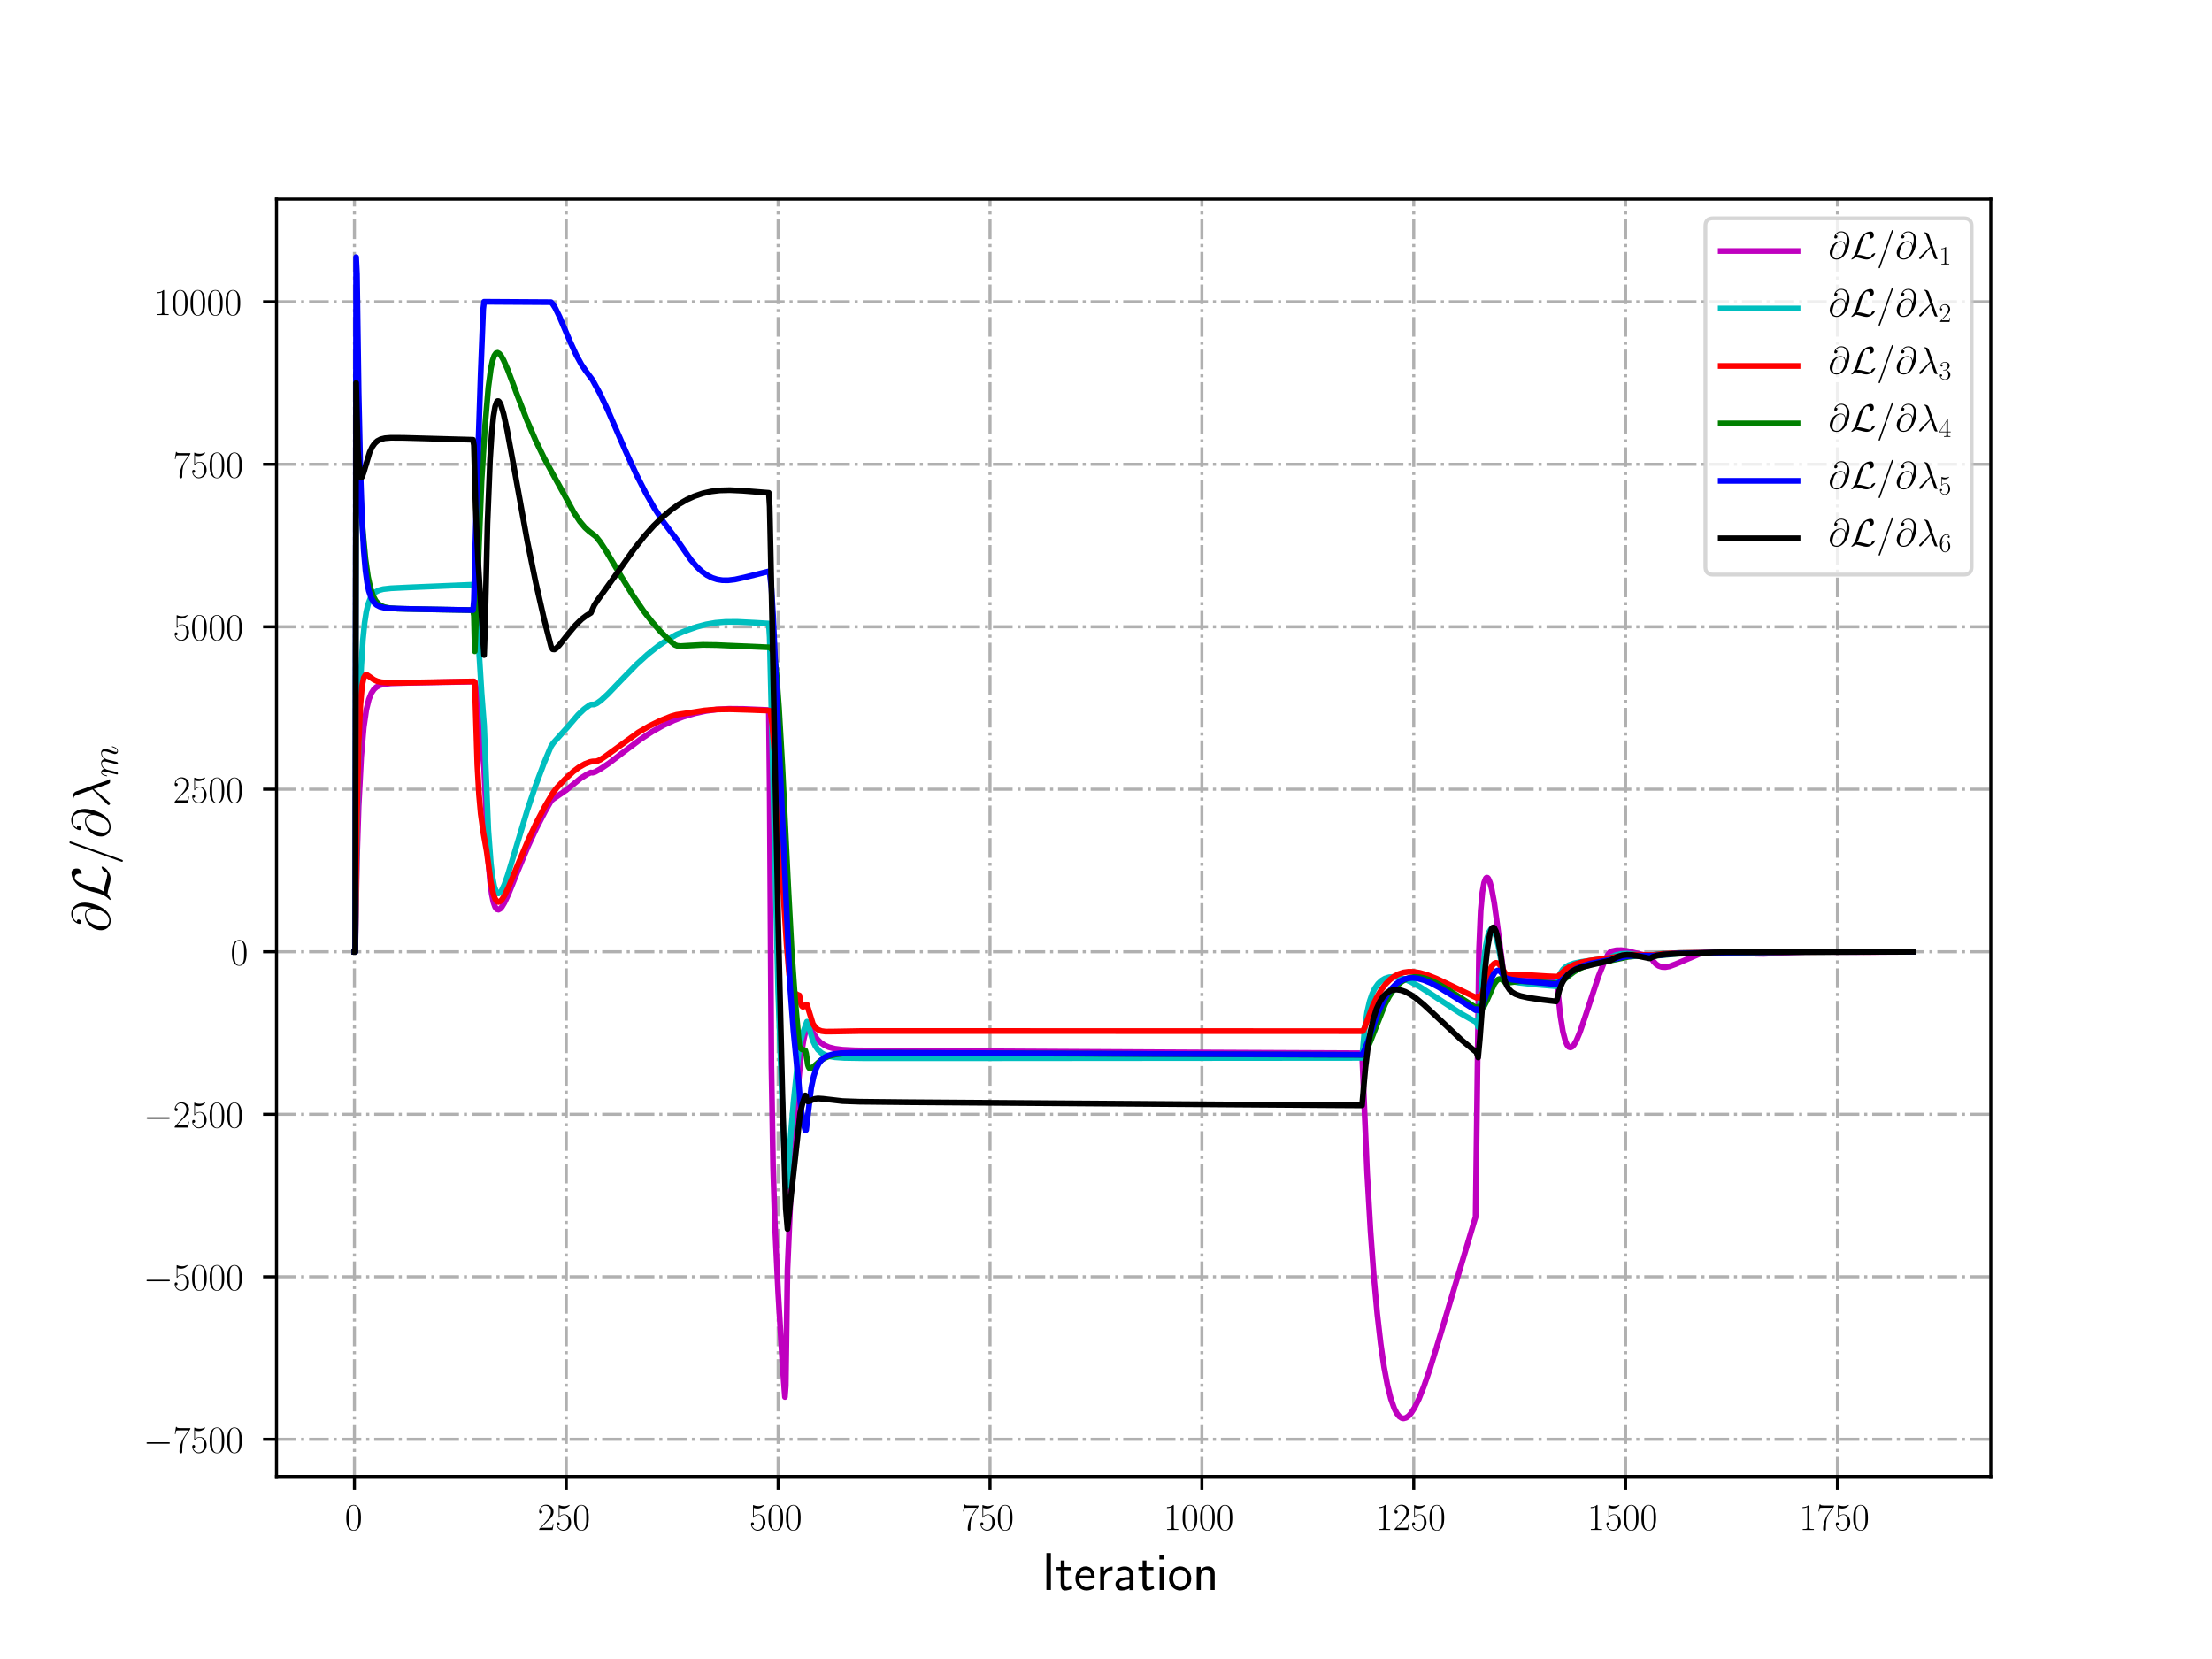 <?xml version="1.0" encoding="utf-8" standalone="no"?>
<!DOCTYPE svg PUBLIC "-//W3C//DTD SVG 1.1//EN"
  "http://www.w3.org/Graphics/SVG/1.1/DTD/svg11.dtd">
<!-- Created with matplotlib (http://matplotlib.org/) -->
<svg height="432pt" version="1.1" viewBox="0 0 576 432" width="576pt" xmlns="http://www.w3.org/2000/svg" xmlns:xlink="http://www.w3.org/1999/xlink">
 <defs>
  <style type="text/css">
*{stroke-linecap:butt;stroke-linejoin:round;}
  </style>
 </defs>
 <g id="figure_1">
  <g id="patch_1">
   <path d="M 0 432 
L 576 432 
L 576 0 
L 0 0 
z
" style="fill:#ffffff;"/>
  </g>
  <g id="axes_1">
   <g id="patch_2">
    <path d="M 72 384.48 
L 518.4 384.48 
L 518.4 51.84 
L 72 51.84 
z
" style="fill:#ffffff;"/>
   </g>
   <g id="matplotlib.axis_1">
    <g id="xtick_1">
     <g id="line2d_1">
      <path clip-path="url(#pd682268e7e)" d="M 92.291 384.48 
L 92.291 51.84 
" style="fill:none;stroke:#b0b0b0;stroke-dasharray:5.12,1.28,0.8,1.28;stroke-dashoffset:0;stroke-width:0.8;"/>
     </g>
     <g id="line2d_2">
      <defs>
       <path d="M 0 0 
L 0 3.5 
" id="md8ea7a2d0f" style="stroke:#000000;stroke-width:0.8;"/>
      </defs>
      <g>
       <use style="stroke:#000000;stroke-width:0.8;" x="92.291" xlink:href="#md8ea7a2d0f" y="384.48"/>
      </g>
     </g>
     <g id="text_1">
      <!-- $0$ -->
      <defs>
       <path d="M 42 31.641 
C 42 37.75 41.906 48.125 37.703 56.109 
C 34 63.109 28.094 65.594 22.906 65.594 
C 18.094 65.594 12 63.406 8.203 56.203 
C 4.203 48.719 3.797 39.438 3.797 31.641 
C 3.797 25.953 3.906 17.281 7 9.672 
C 11.297 -0.609 19 -2 22.906 -2 
C 27.5 -2 34.5 -0.109 38.594 9.375 
C 41.594 16.281 42 24.359 42 31.641 
z
M 22.906 -0.406 
C 16.5 -0.406 12.703 5.078 11.297 12.688 
C 10.203 18.562 10.203 27.156 10.203 32.75 
C 10.203 40.438 10.203 46.828 11.5 52.922 
C 13.406 61.391 19 64 22.906 64 
C 27 64 32.297 61.297 34.203 53.125 
C 35.5 47.438 35.594 40.734 35.594 32.75 
C 35.594 26.25 35.594 18.266 34.406 12.375 
C 32.297 1.484 26.406 -0.406 22.906 -0.406 
z
" id="CMR17-48"/>
      </defs>
      <g transform="translate(89.8 398.398)scale(0.1 -0.1)">
       <use transform="scale(0.996)" xlink:href="#CMR17-48"/>
      </g>
     </g>
    </g>
    <g id="xtick_2">
     <g id="line2d_3">
      <path clip-path="url(#pd682268e7e)" d="M 147.459 384.48 
L 147.459 51.84 
" style="fill:none;stroke:#b0b0b0;stroke-dasharray:5.12,1.28,0.8,1.28;stroke-dashoffset:0;stroke-width:0.8;"/>
     </g>
     <g id="line2d_4">
      <g>
       <use style="stroke:#000000;stroke-width:0.8;" x="147.459" xlink:href="#md8ea7a2d0f" y="384.48"/>
      </g>
     </g>
     <g id="text_2">
      <!-- $250$ -->
      <defs>
       <path d="M 41.703 15.453 
L 39.906 15.453 
C 38.906 8.375 38.094 7.172 37.703 6.562 
C 37.203 5.766 30 5.766 28.594 5.766 
L 9.406 5.766 
C 13 9.672 20 16.75 28.5 24.953 
C 34.594 30.734 41.703 37.531 41.703 47.422 
C 41.703 59.219 32.297 66 21.797 66 
C 10.797 66 4.094 56.312 4.094 47.344 
C 4.094 43.438 7 42.938 8.203 42.938 
C 9.203 42.938 12.203 43.547 12.203 47.031 
C 12.203 50.109 9.594 51 8.203 51 
C 7.594 51 7 50.906 6.594 50.703 
C 8.5 59.219 14.297 63.406 20.406 63.406 
C 29.094 63.406 34.797 56.516 34.797 47.422 
C 34.797 38.734 29.703 31.25 24 24.75 
L 4.094 2.281 
L 4.094 0 
L 39.297 0 
z
" id="CMR17-50"/>
       <path d="M 11.406 57.688 
C 12.406 57.281 16.5 56 20.703 56 
C 30 56 35.094 61.109 38 64.062 
C 38 64.953 38 65.5 37.406 65.5 
C 37.297 65.5 37.094 65.5 36.297 65.047 
C 32.797 63.406 28.703 62.078 23.703 62.078 
C 20.703 62.078 16.203 62.484 11.297 64.672 
C 10.203 65.172 10 65.172 9.906 65.172 
C 9.406 65.172 9.297 65.062 9.297 63.078 
L 9.297 34.422 
C 9.297 32.641 9.297 32.141 10.297 32.141 
C 10.797 32.141 11 32.344 11.5 33.031 
C 14.703 37.516 19.094 39.406 24.094 39.406 
C 27.594 39.406 35.094 37.219 35.094 20.141 
C 35.094 16.953 35.094 11.172 32.094 6.578 
C 29.594 2.484 25.703 0.391 21.406 0.391 
C 14.797 0.391 8.094 5 6.297 12.719 
C 6.703 12.609 7.5 12.422 7.906 12.422 
C 9.203 12.422 11.703 13.125 11.703 16.219 
C 11.703 18.906 9.797 20 7.906 20 
C 5.594 20 4.094 18.594 4.094 15.797 
C 4.094 7.094 11 -2 21.594 -2 
C 31.906 -2 41.703 6.875 41.703 19.75 
C 41.703 31.719 33.906 41 24.203 41 
C 19.094 41 14.797 39.109 11.406 35.531 
z
" id="CMR17-53"/>
      </defs>
      <g transform="translate(139.987 398.398)scale(0.1 -0.1)">
       <use transform="scale(0.996)" xlink:href="#CMR17-50"/>
       <use transform="translate(45.69 0)scale(0.996)" xlink:href="#CMR17-53"/>
       <use transform="translate(91.381 0)scale(0.996)" xlink:href="#CMR17-48"/>
      </g>
     </g>
    </g>
    <g id="xtick_3">
     <g id="line2d_5">
      <path clip-path="url(#pd682268e7e)" d="M 202.628 384.48 
L 202.628 51.84 
" style="fill:none;stroke:#b0b0b0;stroke-dasharray:5.12,1.28,0.8,1.28;stroke-dashoffset:0;stroke-width:0.8;"/>
     </g>
     <g id="line2d_6">
      <g>
       <use style="stroke:#000000;stroke-width:0.8;" x="202.628" xlink:href="#md8ea7a2d0f" y="384.48"/>
      </g>
     </g>
     <g id="text_3">
      <!-- $500$ -->
      <g transform="translate(195.156 398.398)scale(0.1 -0.1)">
       <use transform="scale(0.996)" xlink:href="#CMR17-53"/>
       <use transform="translate(45.69 0)scale(0.996)" xlink:href="#CMR17-48"/>
       <use transform="translate(91.381 0)scale(0.996)" xlink:href="#CMR17-48"/>
      </g>
     </g>
    </g>
    <g id="xtick_4">
     <g id="line2d_7">
      <path clip-path="url(#pd682268e7e)" d="M 257.796 384.48 
L 257.796 51.84 
" style="fill:none;stroke:#b0b0b0;stroke-dasharray:5.12,1.28,0.8,1.28;stroke-dashoffset:0;stroke-width:0.8;"/>
     </g>
     <g id="line2d_8">
      <g>
       <use style="stroke:#000000;stroke-width:0.8;" x="257.796" xlink:href="#md8ea7a2d0f" y="384.48"/>
      </g>
     </g>
     <g id="text_4">
      <!-- $750$ -->
      <defs>
       <path d="M 45.094 61.578 
L 45.094 63.766 
L 21.594 63.766 
C 9.906 63.766 9.703 65.078 9.297 67 
L 7.5 67 
L 4.594 48.344 
L 6.406 48.344 
C 6.703 50.234 7.406 55.312 8.594 57.203 
C 9.203 58 16.594 58 18.297 58 
L 40.297 58 
L 29.203 41.578 
C 21.797 30.531 16.703 15.609 16.703 2.578 
C 16.703 1.391 16.703 -2 20.297 -2 
C 23.906 -2 23.906 1.391 23.906 2.672 
L 23.906 7.266 
C 23.906 23.562 26.703 34.312 31.297 41.188 
z
" id="CMR17-55"/>
      </defs>
      <g transform="translate(250.324 398.398)scale(0.1 -0.1)">
       <use transform="scale(0.996)" xlink:href="#CMR17-55"/>
       <use transform="translate(45.69 0)scale(0.996)" xlink:href="#CMR17-53"/>
       <use transform="translate(91.381 0)scale(0.996)" xlink:href="#CMR17-48"/>
      </g>
     </g>
    </g>
    <g id="xtick_5">
     <g id="line2d_9">
      <path clip-path="url(#pd682268e7e)" d="M 312.964 384.48 
L 312.964 51.84 
" style="fill:none;stroke:#b0b0b0;stroke-dasharray:5.12,1.28,0.8,1.28;stroke-dashoffset:0;stroke-width:0.8;"/>
     </g>
     <g id="line2d_10">
      <g>
       <use style="stroke:#000000;stroke-width:0.8;" x="312.964" xlink:href="#md8ea7a2d0f" y="384.48"/>
      </g>
     </g>
     <g id="text_5">
      <!-- $1000$ -->
      <defs>
       <path d="M 26.594 63.406 
C 26.594 65.5 26.5 65.5 25.094 65.5 
C 21.203 61.188 15.297 59.797 9.703 59.797 
C 9.406 59.797 8.906 59.797 8.797 59.5 
C 8.703 59.297 8.703 59.094 8.703 57 
C 11.797 57 17 57.594 21 59.984 
L 21 7.203 
C 21 3.688 20.797 2.5 12.203 2.5 
L 9.203 2.5 
L 9.203 0 
C 14 0 19 0 23.797 0 
C 28.594 0 33.594 0 38.406 0 
L 38.406 2.5 
L 35.406 2.5 
C 26.797 2.5 26.594 3.594 26.594 7.156 
z
" id="CMR17-49"/>
      </defs>
      <g transform="translate(303.002 398.398)scale(0.1 -0.1)">
       <use transform="scale(0.996)" xlink:href="#CMR17-49"/>
       <use transform="translate(45.69 0)scale(0.996)" xlink:href="#CMR17-48"/>
       <use transform="translate(91.381 0)scale(0.996)" xlink:href="#CMR17-48"/>
       <use transform="translate(137.071 0)scale(0.996)" xlink:href="#CMR17-48"/>
      </g>
     </g>
    </g>
    <g id="xtick_6">
     <g id="line2d_11">
      <path clip-path="url(#pd682268e7e)" d="M 368.133 384.48 
L 368.133 51.84 
" style="fill:none;stroke:#b0b0b0;stroke-dasharray:5.12,1.28,0.8,1.28;stroke-dashoffset:0;stroke-width:0.8;"/>
     </g>
     <g id="line2d_12">
      <g>
       <use style="stroke:#000000;stroke-width:0.8;" x="368.133" xlink:href="#md8ea7a2d0f" y="384.48"/>
      </g>
     </g>
     <g id="text_6">
      <!-- $1250$ -->
      <g transform="translate(358.17 398.398)scale(0.1 -0.1)">
       <use transform="scale(0.996)" xlink:href="#CMR17-49"/>
       <use transform="translate(45.69 0)scale(0.996)" xlink:href="#CMR17-50"/>
       <use transform="translate(91.381 0)scale(0.996)" xlink:href="#CMR17-53"/>
       <use transform="translate(137.071 0)scale(0.996)" xlink:href="#CMR17-48"/>
      </g>
     </g>
    </g>
    <g id="xtick_7">
     <g id="line2d_13">
      <path clip-path="url(#pd682268e7e)" d="M 423.301 384.48 
L 423.301 51.84 
" style="fill:none;stroke:#b0b0b0;stroke-dasharray:5.12,1.28,0.8,1.28;stroke-dashoffset:0;stroke-width:0.8;"/>
     </g>
     <g id="line2d_14">
      <g>
       <use style="stroke:#000000;stroke-width:0.8;" x="423.301" xlink:href="#md8ea7a2d0f" y="384.48"/>
      </g>
     </g>
     <g id="text_7">
      <!-- $1500$ -->
      <g transform="translate(413.338 398.398)scale(0.1 -0.1)">
       <use transform="scale(0.996)" xlink:href="#CMR17-49"/>
       <use transform="translate(45.69 0)scale(0.996)" xlink:href="#CMR17-53"/>
       <use transform="translate(91.381 0)scale(0.996)" xlink:href="#CMR17-48"/>
       <use transform="translate(137.071 0)scale(0.996)" xlink:href="#CMR17-48"/>
      </g>
     </g>
    </g>
    <g id="xtick_8">
     <g id="line2d_15">
      <path clip-path="url(#pd682268e7e)" d="M 478.469 384.48 
L 478.469 51.84 
" style="fill:none;stroke:#b0b0b0;stroke-dasharray:5.12,1.28,0.8,1.28;stroke-dashoffset:0;stroke-width:0.8;"/>
     </g>
     <g id="line2d_16">
      <g>
       <use style="stroke:#000000;stroke-width:0.8;" x="478.469" xlink:href="#md8ea7a2d0f" y="384.48"/>
      </g>
     </g>
     <g id="text_8">
      <!-- $1750$ -->
      <g transform="translate(468.506 398.398)scale(0.1 -0.1)">
       <use transform="scale(0.996)" xlink:href="#CMR17-49"/>
       <use transform="translate(45.69 0)scale(0.996)" xlink:href="#CMR17-55"/>
       <use transform="translate(91.381 0)scale(0.996)" xlink:href="#CMR17-53"/>
       <use transform="translate(137.071 0)scale(0.996)" xlink:href="#CMR17-48"/>
      </g>
     </g>
    </g>
    <g id="text_9">
     <!-- Iteration -->
     <defs>
      <path d="M 17.094 69 
L 8.703 69 
L 8.703 0 
L 17.094 0 
z
" id="CMSS17-73"/>
      <path d="M 16.703 37 
L 29.703 37 
L 29.703 42.766 
L 16.703 42.766 
L 16.703 55 
L 9.594 55 
L 9.594 42.766 
L 1.703 42.766 
L 1.703 37 
L 9.406 37 
L 9.406 11.703 
C 9.406 6 10.703 -1 17.297 -1 
C 22.297 -1 26.906 0.391 31.297 2.688 
L 29.703 8.562 
C 27.297 6.469 24.406 5.266 21.297 5.266 
C 16.906 5.266 16.703 10.875 16.703 13.375 
z
" id="CMSS17-116"/>
      <path d="M 39.094 21.516 
C 39.094 24.844 38.906 31.297 35.703 36.641 
C 32.203 42.391 26.5 44 22.203 44 
C 11.797 44 3 34.188 3 21.484 
C 3 9.094 12.094 -1 23.594 -1 
C 28.094 -1 33.594 0.297 38.594 3.875 
C 38.594 4.281 38.406 6.469 38.297 6.562 
C 38.297 6.766 38 9.844 38 10.25 
C 33.203 6.359 27.703 5.078 23.703 5.078 
C 17.297 5.078 10.406 10.422 10.094 21.516 
z
M 10.906 27 
C 12.203 32.562 16.594 37.828 22.203 37.828 
C 23.703 37.828 30.703 37.828 32.5 27 
z
" id="CMSS17-101"/>
      <path d="M 14.906 21.297 
C 14.906 30.703 21.797 37 30.594 37 
L 30.594 43.578 
C 24.203 43.578 18.203 40.391 14.594 35.203 
L 14.594 43.094 
L 7.5 43.094 
L 7.5 0 
L 14.906 0 
z
" id="CMSS17-114"/>
      <path d="M 37.594 27.984 
C 37.594 37.375 30.906 43.875 21.906 43.875 
C 17.5 43.875 12.703 43.078 7.203 39.891 
L 7.797 33.359 
C 10.297 35.125 14.594 38 21.797 38 
C 26.906 38 30 34.062 30 27.844 
L 30 24 
C 14 24 4 19.344 4 11.344 
C 4 7.203 6.5 -1 14.797 -1 
C 16.297 -1 24.406 -1 30.203 3.391 
L 30.203 -0.297 
L 37.594 -0.297 
z
M 30 12.75 
C 30 10.953 30 8.562 27 6.781 
C 24.406 5.078 21.094 5.078 19.703 5.078 
C 14.703 5.078 11.297 7.984 11.297 11.625 
C 11.297 18.922 26.906 18.922 30 18.922 
z
" id="CMSS17-97"/>
      <path d="M 15.297 65.359 
L 6.906 65.359 
L 6.906 57 
L 15.297 57 
z
M 14.797 42.797 
L 7.406 42.797 
L 7.406 0 
L 14.797 0 
z
" id="CMSS17-105"/>
      <path d="M 44.203 21.188 
C 44.203 34 34.703 44 23.5 44 
C 12 44 2.703 33.703 2.703 21.188 
C 2.703 8.5 12.297 -1 23.406 -1 
C 34.797 -1 44.203 8.797 44.203 21.188 
z
M 23.5 5.266 
C 16.406 5.266 10.297 11.078 10.297 22 
C 10.297 33.609 17.406 37.922 23.406 37.922 
C 29.906 37.922 36.594 33.219 36.594 22 
C 36.594 10.672 30.094 5.266 23.5 5.266 
z
" id="CMSS17-111"/>
      <path d="M 40.906 29.328 
C 40.906 35.672 39.406 44 28.094 44 
C 21.703 44 17.5 40.719 14.703 37.328 
L 14.703 43.094 
L 7.406 43.094 
L 7.406 0 
L 15 0 
L 15 24.359 
C 15 30.688 17.406 37.938 24.203 37.938 
C 33 37.938 33.297 32 33.297 28.578 
L 33.297 0 
L 40.906 0 
z
" id="CMSS17-110"/>
     </defs>
     <g transform="translate(271.264 414.022)scale(0.14 -0.14)">
      <use transform="scale(0.996)" xlink:href="#CMSS17-73"/>
      <use transform="translate(25.784 0)scale(0.996)" xlink:href="#CMSS17-116"/>
      <use transform="translate(59.615 0)scale(0.996)" xlink:href="#CMSS17-101"/>
      <use transform="translate(101.254 0)scale(0.996)" xlink:href="#CMSS17-114"/>
      <use transform="translate(133.164 0)scale(0.996)" xlink:href="#CMSS17-97"/>
      <use transform="translate(178.086 0)scale(0.996)" xlink:href="#CMSS17-116"/>
      <use transform="translate(211.918 0)scale(0.996)" xlink:href="#CMSS17-105"/>
      <use transform="translate(234.098 0)scale(0.996)" xlink:href="#CMSS17-111"/>
      <use transform="translate(280.942 0)scale(0.996)" xlink:href="#CMSS17-110"/>
     </g>
    </g>
   </g>
   <g id="matplotlib.axis_2">
    <g id="ytick_1">
     <g id="line2d_17">
      <path clip-path="url(#pd682268e7e)" d="M 72 374.789 
L 518.4 374.789 
" style="fill:none;stroke:#b0b0b0;stroke-dasharray:5.12,1.28,0.8,1.28;stroke-dashoffset:0;stroke-width:0.8;"/>
     </g>
     <g id="line2d_18">
      <defs>
       <path d="M 0 0 
L -3.5 0 
" id="m1c7cf9822f" style="stroke:#000000;stroke-width:0.8;"/>
      </defs>
      <g>
       <use style="stroke:#000000;stroke-width:0.8;" x="72" xlink:href="#m1c7cf9822f" y="374.789"/>
      </g>
     </g>
     <g id="text_10">
      <!-- $-7500$ -->
      <defs>
       <path d="M 65.906 23 
C 67.594 23 69.406 23 69.406 25 
C 69.406 27 67.594 27 65.906 27 
L 11.797 27 
C 10.094 27 8.297 27 8.297 25 
C 8.297 23 10.094 23 11.797 23 
z
" id="CMSY10-0"/>
      </defs>
      <g transform="translate(37.326 378.248)scale(0.1 -0.1)">
       <use transform="scale(0.996)" xlink:href="#CMSY10-0"/>
       <use transform="translate(77.487 0)scale(0.996)" xlink:href="#CMR17-55"/>
       <use transform="translate(123.178 0)scale(0.996)" xlink:href="#CMR17-53"/>
       <use transform="translate(168.868 0)scale(0.996)" xlink:href="#CMR17-48"/>
       <use transform="translate(214.559 0)scale(0.996)" xlink:href="#CMR17-48"/>
      </g>
     </g>
    </g>
    <g id="ytick_2">
     <g id="line2d_19">
      <path clip-path="url(#pd682268e7e)" d="M 72 332.473 
L 518.4 332.473 
" style="fill:none;stroke:#b0b0b0;stroke-dasharray:5.12,1.28,0.8,1.28;stroke-dashoffset:0;stroke-width:0.8;"/>
     </g>
     <g id="line2d_20">
      <g>
       <use style="stroke:#000000;stroke-width:0.8;" x="72" xlink:href="#m1c7cf9822f" y="332.473"/>
      </g>
     </g>
     <g id="text_11">
      <!-- $-5000$ -->
      <g transform="translate(37.326 335.932)scale(0.1 -0.1)">
       <use transform="scale(0.996)" xlink:href="#CMSY10-0"/>
       <use transform="translate(77.487 0)scale(0.996)" xlink:href="#CMR17-53"/>
       <use transform="translate(123.178 0)scale(0.996)" xlink:href="#CMR17-48"/>
       <use transform="translate(168.868 0)scale(0.996)" xlink:href="#CMR17-48"/>
       <use transform="translate(214.559 0)scale(0.996)" xlink:href="#CMR17-48"/>
      </g>
     </g>
    </g>
    <g id="ytick_3">
     <g id="line2d_21">
      <path clip-path="url(#pd682268e7e)" d="M 72 290.157 
L 518.4 290.157 
" style="fill:none;stroke:#b0b0b0;stroke-dasharray:5.12,1.28,0.8,1.28;stroke-dashoffset:0;stroke-width:0.8;"/>
     </g>
     <g id="line2d_22">
      <g>
       <use style="stroke:#000000;stroke-width:0.8;" x="72" xlink:href="#m1c7cf9822f" y="290.157"/>
      </g>
     </g>
     <g id="text_12">
      <!-- $-2500$ -->
      <g transform="translate(37.326 293.616)scale(0.1 -0.1)">
       <use transform="scale(0.996)" xlink:href="#CMSY10-0"/>
       <use transform="translate(77.487 0)scale(0.996)" xlink:href="#CMR17-50"/>
       <use transform="translate(123.178 0)scale(0.996)" xlink:href="#CMR17-53"/>
       <use transform="translate(168.868 0)scale(0.996)" xlink:href="#CMR17-48"/>
       <use transform="translate(214.559 0)scale(0.996)" xlink:href="#CMR17-48"/>
      </g>
     </g>
    </g>
    <g id="ytick_4">
     <g id="line2d_23">
      <path clip-path="url(#pd682268e7e)" d="M 72 247.84 
L 518.4 247.84 
" style="fill:none;stroke:#b0b0b0;stroke-dasharray:5.12,1.28,0.8,1.28;stroke-dashoffset:0;stroke-width:0.8;"/>
     </g>
     <g id="line2d_24">
      <g>
       <use style="stroke:#000000;stroke-width:0.8;" x="72" xlink:href="#m1c7cf9822f" y="247.84"/>
      </g>
     </g>
     <g id="text_13">
      <!-- $0$ -->
      <g transform="translate(60.019 251.3)scale(0.1 -0.1)">
       <use transform="scale(0.996)" xlink:href="#CMR17-48"/>
      </g>
     </g>
    </g>
    <g id="ytick_5">
     <g id="line2d_25">
      <path clip-path="url(#pd682268e7e)" d="M 72 205.524 
L 518.4 205.524 
" style="fill:none;stroke:#b0b0b0;stroke-dasharray:5.12,1.28,0.8,1.28;stroke-dashoffset:0;stroke-width:0.8;"/>
     </g>
     <g id="line2d_26">
      <g>
       <use style="stroke:#000000;stroke-width:0.8;" x="72" xlink:href="#m1c7cf9822f" y="205.524"/>
      </g>
     </g>
     <g id="text_14">
      <!-- $2500$ -->
      <g transform="translate(45.075 208.983)scale(0.1 -0.1)">
       <use transform="scale(0.996)" xlink:href="#CMR17-50"/>
       <use transform="translate(45.69 0)scale(0.996)" xlink:href="#CMR17-53"/>
       <use transform="translate(91.381 0)scale(0.996)" xlink:href="#CMR17-48"/>
       <use transform="translate(137.071 0)scale(0.996)" xlink:href="#CMR17-48"/>
      </g>
     </g>
    </g>
    <g id="ytick_6">
     <g id="line2d_27">
      <path clip-path="url(#pd682268e7e)" d="M 72 163.208 
L 518.4 163.208 
" style="fill:none;stroke:#b0b0b0;stroke-dasharray:5.12,1.28,0.8,1.28;stroke-dashoffset:0;stroke-width:0.8;"/>
     </g>
     <g id="line2d_28">
      <g>
       <use style="stroke:#000000;stroke-width:0.8;" x="72" xlink:href="#m1c7cf9822f" y="163.208"/>
      </g>
     </g>
     <g id="text_15">
      <!-- $5000$ -->
      <g transform="translate(45.075 166.667)scale(0.1 -0.1)">
       <use transform="scale(0.996)" xlink:href="#CMR17-53"/>
       <use transform="translate(45.69 0)scale(0.996)" xlink:href="#CMR17-48"/>
       <use transform="translate(91.381 0)scale(0.996)" xlink:href="#CMR17-48"/>
       <use transform="translate(137.071 0)scale(0.996)" xlink:href="#CMR17-48"/>
      </g>
     </g>
    </g>
    <g id="ytick_7">
     <g id="line2d_29">
      <path clip-path="url(#pd682268e7e)" d="M 72 120.892 
L 518.4 120.892 
" style="fill:none;stroke:#b0b0b0;stroke-dasharray:5.12,1.28,0.8,1.28;stroke-dashoffset:0;stroke-width:0.8;"/>
     </g>
     <g id="line2d_30">
      <g>
       <use style="stroke:#000000;stroke-width:0.8;" x="72" xlink:href="#m1c7cf9822f" y="120.892"/>
      </g>
     </g>
     <g id="text_16">
      <!-- $7500$ -->
      <g transform="translate(45.075 124.351)scale(0.1 -0.1)">
       <use transform="scale(0.996)" xlink:href="#CMR17-55"/>
       <use transform="translate(45.69 0)scale(0.996)" xlink:href="#CMR17-53"/>
       <use transform="translate(91.381 0)scale(0.996)" xlink:href="#CMR17-48"/>
       <use transform="translate(137.071 0)scale(0.996)" xlink:href="#CMR17-48"/>
      </g>
     </g>
    </g>
    <g id="ytick_8">
     <g id="line2d_31">
      <path clip-path="url(#pd682268e7e)" d="M 72 78.576 
L 518.4 78.576 
" style="fill:none;stroke:#b0b0b0;stroke-dasharray:5.12,1.28,0.8,1.28;stroke-dashoffset:0;stroke-width:0.8;"/>
     </g>
     <g id="line2d_32">
      <g>
       <use style="stroke:#000000;stroke-width:0.8;" x="72" xlink:href="#m1c7cf9822f" y="78.576"/>
      </g>
     </g>
     <g id="text_17">
      <!-- $10000$ -->
      <g transform="translate(40.093 82.035)scale(0.1 -0.1)">
       <use transform="scale(0.996)" xlink:href="#CMR17-49"/>
       <use transform="translate(45.69 0)scale(0.996)" xlink:href="#CMR17-48"/>
       <use transform="translate(91.381 0)scale(0.996)" xlink:href="#CMR17-48"/>
       <use transform="translate(137.071 0)scale(0.996)" xlink:href="#CMR17-48"/>
       <use transform="translate(182.762 0)scale(0.996)" xlink:href="#CMR17-48"/>
      </g>
     </g>
    </g>
    <g id="text_18">
     <!-- $\partial \mathcal{L}/ \partial \lambda_{m}$ -->
     <defs>
      <path d="M 45.406 33.516 
C 44.797 39.125 41.297 45.859 32.297 45.859 
C 18.203 45.859 3.797 31.516 3.797 15.562 
C 3.797 9.438 8 -2.094 21.594 -2.094 
C 45.203 -2.094 55.297 32.297 55.297 46 
C 55.297 60.406 47.203 71.5 34.406 71.5 
C 19.906 71.5 15.594 58.797 15.594 56.094 
C 15.594 55.203 16.203 53 19 53 
C 22.5 53 24 56.203 24 57.906 
C 24 61 20.906 61 19.594 61 
C 23.703 68.406 31.297 69.094 34 69.094 
C 42.797 69.094 48.406 62.109 48.406 50.969 
C 48.406 44.578 46.5 37.188 45.5 33.516 
z
M 21.906 0.594 
C 12.5 0.594 10.906 8.031 10.906 12.25 
C 10.906 16.656 13.703 27 15.203 30.703 
C 16.5 33.719 22.203 43.859 32.594 43.859 
C 41.703 43.859 43.797 35.922 43.797 30.516 
C 43.797 23.078 37.297 0.594 21.906 0.594 
z
" id="CMMI12-64"/>
      <path d="M 18 9.531 
C 23.406 17.984 25.094 24.406 26.406 29.734 
C 29.906 43.594 33.703 55.656 39.906 62.578 
C 41.094 63.906 41.906 64.797 45.094 64.797 
C 52 64.797 52.203 57.875 52.203 56.453 
C 52.203 54.656 51.703 53.234 51.703 52.734 
C 51.703 52.031 52.297 52.031 52.406 52.031 
C 54 52.031 56.703 53.141 59.203 54.953 
C 61 56.359 61.906 57.359 61.906 61.469 
C 61.906 66.891 59.094 71 53.5 71 
C 50.297 71 41.5 70.203 31.703 60.25 
C 23.703 52.016 19 33.938 17.094 26.406 
C 15.297 19.5 14.5 16.375 11.5 10.344 
C 10.797 9.156 8.203 4.734 6.797 3.422 
C 4.094 0.922 3.094 -0.891 3.094 -1.391 
C 3.094 -1.594 3.297 -2 4 -2 
C 4.406 -2 6.5 -1.594 9.094 0.078 
C 10.797 1.062 11 1.25 13.297 3.609 
C 18.297 3.609 21.797 2.703 28.094 0.906 
C 33.203 -0.5 38.297 -2 43.406 -2 
C 51.5 -2 59.703 4.125 62.906 8.531 
C 64.906 11.234 65.5 13.75 65.5 14.047 
C 65.5 14.75 64.906 14.75 64.797 14.75 
C 63.203 14.75 60.797 13.656 59.094 12.438 
C 56.406 10.734 56.203 10.141 55.594 8.422 
C 55.094 6.812 54.5 6.016 54.094 5.406 
C 53.297 4.203 53.203 4.203 51.703 4.203 
C 46.906 4.203 41.906 5.719 35.297 7.516 
C 32.5 8.312 27 9.938 22 9.938 
C 20.703 9.938 19.297 9.828 18 9.531 
z
" id="CMSY10-76"/>
      <path d="M 42.906 71.281 
C 42.906 71.391 43.5 72.906 43.5 73.094 
C 43.5 74.297 42.5 75 41.703 75 
C 41.203 75 40.297 75 39.5 72.797 
L 6 -21.297 
C 6 -21.406 5.406 -22.891 5.406 -23.094 
C 5.406 -24.297 6.406 -25 7.203 -25 
C 7.797 -25 8.703 -24.891 9.406 -22.797 
z
" id="CMMI12-61"/>
      <path d="M 30.906 61.953 
C 28.406 69 20.5 69 19.203 69 
C 18.594 69 17.5 69 17.5 68 
C 17.5 67.219 18.094 67.109 18.594 67.016 
C 20.094 66.812 21.297 66.609 22.906 63.75 
C 23.906 61.859 34.203 32.172 34.203 31.969 
C 34.203 31.875 34.094 31.766 33.297 30.969 
L 7.297 4.859 
C 6.094 3.656 5.297 2.859 5.297 1.594 
C 5.297 0.188 6.5 -1 8.094 -1 
C 8.5 -1 9.594 -0.797 10.203 -0.203 
C 11.797 1.281 26.094 18.656 35.203 29.391 
C 37.797 21.609 41 12.453 44.094 4.078 
C 44.594 2.594 45.094 1.188 46.5 -0.094 
C 47.5 -1 47.703 -1 50.5 -1 
L 52.406 -1 
C 52.797 -1 53.5 -1 53.5 -0.203 
C 53.5 0.203 53.406 0.297 53 0.703 
C 52.094 1.797 51.406 3.578 51 4.781 
z
" id="CMMI12-21"/>
      <path d="M 20.594 29.234 
C 20.797 29.844 23.297 34.828 27 38.016 
C 29.594 40.406 33 42.016 36.906 42.016 
C 40.906 42.016 42.297 39.016 42.297 35.031 
C 42.297 34.422 42.297 32.438 41.094 27.734 
L 38.594 17.469 
C 37.797 14.469 35.906 7.078 35.703 5.984 
C 35.297 4.484 34.703 1.891 34.703 1.5 
C 34.703 0.094 35.797 -1 37.297 -1 
C 40.297 -1 40.797 1.297 41.703 4.891 
L 47.703 28.734 
C 47.906 29.531 53.094 42.016 64.094 42.016 
C 68.094 42.016 69.5 39.016 69.5 35.031 
C 69.5 29.438 65.594 18.562 63.406 12.578 
C 62.5 10.172 62 8.875 62 7.078 
C 62 2.594 65.094 -1 69.906 -1 
C 79.203 -1 82.703 13.672 82.703 14.266 
C 82.703 14.766 82.297 15.172 81.703 15.172 
C 80.797 15.172 80.703 14.875 80.203 13.172 
C 77.906 5.188 74.203 1 70.203 1 
C 69.203 1 67.594 1 67.594 4.203 
C 67.594 6.812 68.797 10 69.203 11.094 
C 71 15.906 75.5 27.703 75.5 33.516 
C 75.5 39.5 72 44 64.406 44 
C 57.703 44 52.297 40.219 48.297 34.328 
C 48 39.719 44.703 44 37.203 44 
C 28.297 44 23.594 37.734 21.797 35.234 
C 21.5 40.906 17.406 44 13 44 
C 10.094 44 7.797 42.609 5.906 38.812 
C 4.094 35.219 2.703 29.141 2.703 28.734 
C 2.703 28.344 3.094 27.844 3.797 27.844 
C 4.594 27.844 4.703 27.938 5.297 30.234 
C 6.797 36.125 8.703 42.016 12.703 42.016 
C 15 42.016 15.797 40.406 15.797 37.422 
C 15.797 35.219 14.797 31.328 14.094 28.234 
L 11.297 17.469 
C 10.906 15.562 9.797 11.078 9.297 9.281 
C 8.594 6.688 7.5 2 7.5 1.5 
C 7.5 0.094 8.594 -1 10.094 -1 
C 11.297 -1 12.703 -0.406 13.5 1.094 
C 13.703 1.594 14.594 5.094 15.094 7.078 
L 17.297 16.062 
z
" id="CMMI12-109"/>
     </defs>
     <g transform="translate(30.614 242.756)rotate(-90)scale(0.14 -0.14)">
      <use transform="translate(0 14.944)scale(0.996)" xlink:href="#CMMI12-64"/>
      <use transform="translate(56.916 14.944)scale(0.996)" xlink:href="#CMSY10-76"/>
      <use transform="translate(125.63 14.944)scale(0.996)" xlink:href="#CMMI12-61"/>
      <use transform="translate(174.405 14.944)scale(0.996)" xlink:href="#CMMI12-64"/>
      <use transform="translate(231.321 14.944)scale(0.996)" xlink:href="#CMMI12-21"/>
      <use transform="translate(288.225 0)scale(0.697)" xlink:href="#CMMI12-109"/>
     </g>
    </g>
   </g>
   <g id="line2d_33">
    <path clip-path="url(#pd682268e7e)" d="M 92.291 247.84 
L 92.512 247.84 
L 92.953 223.639 
L 93.394 209.925 
L 94.056 197.08 
L 94.718 189.401 
L 95.38 184.839 
L 96.042 182.123 
L 96.704 180.49 
L 97.366 179.5 
L 98.028 178.894 
L 98.911 178.43 
L 100.014 178.139 
L 101.78 177.951 
L 105.973 177.819 
L 123.406 177.492 
L 123.627 177.616 
L 123.847 178.522 
L 124.289 181.654 
L 125.171 190.749 
L 126.054 199.959 
L 127.157 224.275 
L 127.599 229.42 
L 128.04 232.792 
L 128.481 234.922 
L 128.923 236.165 
L 129.364 236.762 
L 129.805 236.884 
L 130.247 236.652 
L 130.688 236.158 
L 131.35 235.067 
L 132.453 232.693 
L 134.881 226.663 
L 137.529 220.295 
L 139.736 215.528 
L 141.942 211.278 
L 143.487 208.589 
L 143.928 208.147 
L 147.459 205.724 
L 151.211 202.665 
L 152.976 201.563 
L 153.859 201.154 
L 154.3 201.213 
L 154.962 201.014 
L 156.286 200.28 
L 158.493 198.8 
L 162.024 196.092 
L 166.658 192.595 
L 169.747 190.556 
L 172.616 188.934 
L 175.485 187.574 
L 177.912 186.653 
L 181.002 185.743 
L 183.87 185.12 
L 186.739 184.735 
L 189.829 184.565 
L 193.58 184.598 
L 200.2 184.891 
L 200.421 206.127 
L 200.862 277.123 
L 201.304 303.644 
L 201.745 317.875 
L 202.628 336.619 
L 203.731 354.994 
L 204.393 363.773 
L 204.614 360.825 
L 205.055 330.641 
L 205.938 310.127 
L 206.82 295.658 
L 207.924 281.688 
L 208.586 275.001 
L 209.248 270.864 
L 209.91 267.919 
L 210.13 267.297 
L 210.351 267.2 
L 210.572 267.311 
L 211.013 267.879 
L 212.779 270.58 
L 213.661 271.474 
L 214.765 272.224 
L 215.868 272.7 
L 217.413 273.092 
L 219.399 273.346 
L 222.709 273.512 
L 230.653 273.612 
L 309.654 274.046 
L 354.671 274.258 
L 355.995 305.395 
L 356.878 320.587 
L 357.761 332.61 
L 358.644 342.222 
L 359.526 349.902 
L 360.409 355.98 
L 361.292 360.693 
L 362.174 364.228 
L 363.057 366.738 
L 363.719 368.027 
L 364.381 368.861 
L 365.043 369.285 
L 365.484 369.36 
L 366.146 369.189 
L 366.808 368.709 
L 367.471 367.953 
L 368.353 366.567 
L 369.457 364.319 
L 370.781 361.013 
L 372.325 356.53 
L 374.532 349.37 
L 384.021 317.606 
L 384.242 316.943 
L 385.124 247.531 
L 385.566 237.132 
L 386.007 232.346 
L 386.448 229.873 
L 386.89 228.726 
L 387.11 228.532 
L 387.331 228.557 
L 387.552 228.784 
L 387.993 229.797 
L 388.434 231.479 
L 389.096 235.08 
L 389.979 241.45 
L 391.745 255.131 
L 392.627 254.133 
L 393.069 253.942 
L 393.731 253.897 
L 396.599 254.183 
L 402.116 254.541 
L 405.206 254.699 
L 405.426 255.816 
L 406.309 264.471 
L 406.971 268.576 
L 407.633 271.11 
L 408.074 272.101 
L 408.516 272.629 
L 408.957 272.762 
L 409.398 272.561 
L 409.84 272.079 
L 410.502 270.933 
L 411.384 268.827 
L 412.709 264.949 
L 416.239 254.249 
L 417.563 250.954 
L 418.667 248.647 
L 419.108 248.048 
L 419.77 247.681 
L 420.873 247.445 
L 422.197 247.415 
L 423.742 247.622 
L 425.949 248.183 
L 428.376 248.756 
L 429.7 248.957 
L 430.583 250.385 
L 431.245 251.072 
L 431.907 251.51 
L 432.79 251.799 
L 433.672 251.835 
L 434.776 251.63 
L 436.321 251.059 
L 443.161 248.153 
L 444.485 247.849 
L 446.692 247.779 
L 451.106 247.884 
L 455.519 248.144 
L 457.064 248.336 
L 459.271 248.375 
L 463.243 248.17 
L 470.084 247.839 
L 480.455 247.867 
L 485.31 247.907 
L 498.109 247.839 
L 498.109 247.839 
" style="fill:none;stroke:#bf00bf;stroke-linecap:square;stroke-width:1.5;"/>
   </g>
   <g id="line2d_34">
    <path clip-path="url(#pd682268e7e)" d="M 92.291 247.84 
L 92.512 247.84 
L 93.174 203.574 
L 93.615 185.114 
L 94.056 173.671 
L 94.498 166.616 
L 94.939 162.177 
L 95.38 159.32 
L 95.822 157.443 
L 96.484 155.713 
L 97.146 154.725 
L 97.808 154.139 
L 98.69 153.694 
L 99.794 153.408 
L 101.78 153.183 
L 106.855 152.936 
L 123.406 152.244 
L 123.627 152.39 
L 123.847 154.419 
L 124.509 165.838 
L 125.392 180.32 
L 126.054 188.883 
L 127.157 216.119 
L 127.819 224.887 
L 128.261 228.48 
L 128.702 230.77 
L 129.143 232.067 
L 129.585 232.61 
L 129.805 232.658 
L 130.247 232.4 
L 130.688 231.77 
L 131.35 230.331 
L 132.233 227.831 
L 133.998 221.98 
L 137.308 210.976 
L 139.515 204.41 
L 141.722 198.55 
L 143.487 194.337 
L 144.149 193.377 
L 147.68 189.458 
L 150.549 186.117 
L 152.093 184.662 
L 153.417 183.694 
L 153.859 183.451 
L 154.741 183.444 
L 155.403 183.154 
L 156.507 182.364 
L 158.272 180.741 
L 161.582 177.294 
L 165.775 173 
L 168.644 170.39 
L 171.292 168.289 
L 173.719 166.633 
L 176.147 165.24 
L 178.353 164.317 
L 181.443 163.226 
L 183.87 162.581 
L 186.298 162.16 
L 188.946 161.939 
L 192.035 161.922 
L 196.669 162.153 
L 200.2 162.369 
L 200.421 165.921 
L 202.628 258.172 
L 203.731 288.941 
L 204.614 308.171 
L 204.834 309.041 
L 205.055 308.594 
L 205.717 297.828 
L 206.6 287.357 
L 207.924 274.483 
L 208.365 271.381 
L 209.027 269.063 
L 210.13 266.04 
L 210.351 266.522 
L 211.675 271.026 
L 212.337 272.415 
L 212.999 273.358 
L 213.882 274.171 
L 214.765 274.669 
L 215.868 275.039 
L 217.413 275.308 
L 219.84 275.479 
L 224.916 275.559 
L 251.176 275.562 
L 354.671 275.475 
L 355.333 268.055 
L 355.995 263.576 
L 356.658 260.723 
L 357.32 258.788 
L 357.982 257.42 
L 358.864 256.164 
L 359.747 255.339 
L 360.63 254.814 
L 361.733 254.461 
L 362.836 254.364 
L 364.16 254.507 
L 365.705 254.945 
L 367.471 255.712 
L 369.677 256.937 
L 372.987 259.073 
L 380.27 263.835 
L 383.8 265.832 
L 384.462 266.175 
L 384.904 267.421 
L 385.345 262.418 
L 386.228 251.602 
L 386.89 246.354 
L 387.331 244.078 
L 387.772 242.645 
L 388.214 241.968 
L 388.434 241.891 
L 388.655 241.977 
L 389.096 242.606 
L 389.538 243.79 
L 390.2 246.457 
L 391.083 251.289 
L 391.524 254.073 
L 391.745 254.537 
L 392.627 255.218 
L 393.51 255.525 
L 395.496 255.881 
L 399.468 256.332 
L 405.206 256.812 
L 405.426 256.287 
L 405.868 254.539 
L 406.309 253.462 
L 406.971 252.468 
L 407.633 251.849 
L 408.516 251.324 
L 409.84 250.858 
L 411.826 250.453 
L 416.46 249.822 
L 419.108 249.399 
L 420.653 248.731 
L 421.977 248.414 
L 423.522 248.304 
L 425.287 248.444 
L 429.7 249.065 
L 430.362 248.681 
L 431.466 248.422 
L 433.452 248.256 
L 438.527 248.14 
L 462.581 247.881 
L 498.109 247.841 
L 498.109 247.841 
" style="fill:none;stroke:#00bfbf;stroke-linecap:square;stroke-width:1.5;"/>
   </g>
   <g id="line2d_35">
    <path clip-path="url(#pd682268e7e)" d="M 92.291 247.84 
L 92.512 247.84 
L 92.953 212.024 
L 93.394 193.59 
L 93.836 183.616 
L 94.277 178.629 
L 94.718 176.47 
L 95.16 175.785 
L 95.601 175.787 
L 96.263 176.235 
L 97.366 177.013 
L 98.249 177.401 
L 99.352 177.653 
L 101.118 177.789 
L 104.869 177.78 
L 123.406 177.434 
L 123.627 177.622 
L 124.289 199.19 
L 124.73 206.97 
L 125.171 211.892 
L 125.833 216.628 
L 126.716 221.631 
L 127.819 229.723 
L 128.481 232.835 
L 128.923 234.051 
L 129.364 234.695 
L 129.805 234.88 
L 130.247 234.709 
L 130.688 234.266 
L 131.35 233.239 
L 132.453 230.945 
L 134.66 225.584 
L 137.529 218.778 
L 139.736 214.086 
L 141.942 209.901 
L 143.928 206.547 
L 145.032 205.1 
L 147.018 203.007 
L 149.225 200.952 
L 150.769 199.786 
L 152.314 198.913 
L 153.638 198.407 
L 154.3 198.279 
L 155.403 198.226 
L 156.286 197.847 
L 157.61 196.961 
L 166.216 190.711 
L 169.085 189.048 
L 171.954 187.65 
L 174.823 186.502 
L 176.147 186.128 
L 179.236 185.663 
L 183.429 184.999 
L 186.518 184.749 
L 190.049 184.693 
L 195.566 184.864 
L 200.421 185.048 
L 200.641 185.536 
L 201.083 188.721 
L 201.745 196.844 
L 203.069 218.038 
L 204.834 246.019 
L 205.496 253.794 
L 205.938 256.227 
L 206.379 257.567 
L 206.82 258.347 
L 207.262 258.803 
L 207.924 259.125 
L 208.144 259.191 
L 208.586 261.515 
L 208.806 261.976 
L 209.027 262.143 
L 209.248 262.125 
L 209.689 261.789 
L 209.91 261.544 
L 210.13 261.609 
L 211.675 266.607 
L 212.337 267.572 
L 212.999 268.12 
L 213.882 268.478 
L 214.985 268.626 
L 217.192 268.607 
L 224.254 268.474 
L 249.41 268.477 
L 354.892 268.505 
L 355.333 267.6 
L 357.54 261.684 
L 358.644 259.45 
L 359.747 257.648 
L 360.85 256.211 
L 361.954 255.093 
L 363.057 254.254 
L 364.16 253.659 
L 365.484 253.223 
L 366.808 253.042 
L 368.133 253.071 
L 369.677 253.317 
L 371.663 253.888 
L 374.091 254.848 
L 377.621 256.512 
L 384.462 259.811 
L 384.683 259.481 
L 384.904 259.508 
L 385.124 259.794 
L 385.345 259.864 
L 385.566 259.663 
L 386.007 258.623 
L 387.993 252.493 
L 388.655 251.334 
L 389.096 250.895 
L 389.538 250.721 
L 389.979 250.804 
L 390.421 251.131 
L 391.083 252.036 
L 392.186 253.809 
L 392.848 253.904 
L 396.599 253.809 
L 402.778 254.202 
L 405.647 254.313 
L 406.309 253.706 
L 407.633 252.479 
L 408.736 251.762 
L 410.06 251.148 
L 411.826 250.588 
L 414.033 250.131 
L 417.563 249.657 
L 420.211 249.265 
L 422.859 248.755 
L 425.066 248.588 
L 427.714 248.643 
L 430.362 248.689 
L 433.231 248.344 
L 437.203 248.163 
L 450.223 247.934 
L 498.109 247.843 
L 498.109 247.843 
" style="fill:none;stroke:#ff0000;stroke-linecap:square;stroke-width:1.5;"/>
   </g>
   <g id="line2d_36">
    <path clip-path="url(#pd682268e7e)" d="M 92.291 247.84 
L 92.512 247.84 
L 92.732 97.07 
L 93.174 113.552 
L 93.836 128.38 
L 94.498 138.569 
L 95.16 145.516 
L 95.822 150.166 
L 96.484 153.212 
L 97.146 155.169 
L 97.808 156.411 
L 98.47 157.192 
L 99.132 157.682 
L 100.014 158.064 
L 101.339 158.338 
L 103.545 158.5 
L 110.386 158.652 
L 123.185 158.886 
L 123.406 160.351 
L 123.627 169.603 
L 125.392 125.286 
L 126.275 111.277 
L 127.157 100.899 
L 127.819 95.957 
L 128.261 93.893 
L 128.702 92.624 
L 129.143 91.991 
L 129.585 91.851 
L 130.026 92.089 
L 130.467 92.613 
L 131.129 93.778 
L 132.233 96.327 
L 134.66 102.809 
L 137.308 109.651 
L 139.515 114.769 
L 141.722 119.33 
L 143.928 123.379 
L 146.577 128.177 
L 149.445 133.451 
L 150.99 135.789 
L 152.314 137.366 
L 153.417 138.356 
L 155.183 139.727 
L 156.286 141.118 
L 157.831 143.489 
L 161.582 149.807 
L 164.892 155.18 
L 167.541 159.042 
L 169.747 161.896 
L 171.954 164.407 
L 174.161 166.584 
L 175.705 167.911 
L 176.367 168.167 
L 177.25 168.242 
L 179.236 168.119 
L 182.988 167.915 
L 186.518 167.966 
L 200.421 168.574 
L 200.641 168.693 
L 201.304 169.674 
L 201.524 170.221 
L 201.745 171.292 
L 202.186 175.375 
L 202.848 184.33 
L 203.731 199.654 
L 205.276 231.267 
L 206.158 247.585 
L 207.041 260.207 
L 207.924 270.205 
L 208.144 272.33 
L 208.365 272.87 
L 208.806 273.248 
L 209.689 273.534 
L 209.91 274.31 
L 210.351 277.287 
L 210.572 277.915 
L 210.792 278.208 
L 211.013 278.292 
L 211.454 278.12 
L 212.337 277.324 
L 213.661 276.178 
L 214.765 275.495 
L 216.089 274.951 
L 217.633 274.575 
L 219.619 274.327 
L 222.709 274.186 
L 229.55 274.157 
L 325.763 274.584 
L 354.892 274.698 
L 355.333 274.225 
L 355.995 273.111 
L 356.878 271.078 
L 360.63 261.551 
L 361.733 259.472 
L 362.836 257.806 
L 363.94 256.522 
L 365.043 255.581 
L 366.146 254.94 
L 367.25 254.56 
L 368.353 254.403 
L 369.677 254.462 
L 371.001 254.742 
L 372.546 255.286 
L 374.532 256.24 
L 377.18 257.792 
L 384.462 262.474 
L 384.904 262.124 
L 385.566 262.56 
L 386.007 262.48 
L 386.448 261.987 
L 387.11 260.696 
L 389.096 256.223 
L 389.759 255.331 
L 390.2 255.009 
L 390.641 254.92 
L 391.083 255.064 
L 391.524 255.433 
L 391.965 255.864 
L 392.407 255.928 
L 395.937 255.478 
L 398.585 255.626 
L 405.868 256.127 
L 406.53 255.731 
L 408.295 254.242 
L 409.84 253.067 
L 411.384 252.179 
L 412.929 251.54 
L 414.915 250.971 
L 417.784 250.42 
L 420.873 249.834 
L 423.963 249.167 
L 425.949 248.965 
L 428.376 248.945 
L 430.804 248.922 
L 436.983 248.329 
L 442.72 248.165 
L 464.125 247.893 
L 498.109 247.844 
L 498.109 247.844 
" style="fill:none;stroke:#008000;stroke-linecap:square;stroke-width:1.5;"/>
   </g>
   <g id="line2d_37">
    <path clip-path="url(#pd682268e7e)" d="M 92.291 247.84 
L 92.512 247.84 
L 92.732 66.96 
L 92.953 71.352 
L 93.394 102.321 
L 93.836 122.452 
L 94.277 135.263 
L 94.718 143.352 
L 95.16 148.474 
L 95.601 151.752 
L 96.042 153.883 
L 96.704 155.812 
L 97.366 156.89 
L 98.028 157.514 
L 98.911 157.972 
L 100.014 158.252 
L 101.78 158.43 
L 105.973 158.557 
L 123.185 158.871 
L 123.406 156.28 
L 124.068 130.678 
L 125.171 97.218 
L 125.833 80.455 
L 126.054 78.576 
L 143.487 78.684 
L 143.928 79.146 
L 144.59 80.206 
L 145.694 82.471 
L 148.342 88.706 
L 150.107 92.55 
L 151.431 94.956 
L 152.535 96.574 
L 154.3 98.954 
L 156.286 102.594 
L 158.272 106.811 
L 162.906 117.474 
L 165.775 123.715 
L 168.203 128.479 
L 170.409 132.33 
L 172.616 135.713 
L 174.602 138.37 
L 176.367 140.685 
L 179.898 145.78 
L 181.443 147.57 
L 182.767 148.807 
L 184.091 149.761 
L 185.415 150.442 
L 186.739 150.872 
L 188.063 151.084 
L 189.608 151.102 
L 191.373 150.893 
L 193.801 150.362 
L 200.2 148.775 
L 200.421 149.213 
L 200.862 152.951 
L 201.304 160.152 
L 205.717 256.548 
L 206.6 268.373 
L 207.482 277.424 
L 207.924 281.16 
L 208.365 286.678 
L 208.806 290.164 
L 209.468 293.52 
L 209.689 294.363 
L 209.91 294.243 
L 211.234 283.304 
L 211.896 280.215 
L 212.558 278.227 
L 213.22 276.924 
L 213.882 276.057 
L 214.765 275.318 
L 215.647 274.87 
L 216.971 274.494 
L 218.737 274.264 
L 221.826 274.136 
L 229.329 274.123 
L 354.671 274.672 
L 355.333 273.408 
L 356.216 271.115 
L 358.864 263.674 
L 360.188 260.772 
L 361.292 258.863 
L 362.395 257.376 
L 363.498 256.264 
L 364.602 255.478 
L 365.705 254.973 
L 366.808 254.709 
L 367.912 254.648 
L 369.236 254.8 
L 370.781 255.225 
L 372.546 255.957 
L 374.753 257.125 
L 378.063 259.16 
L 384.242 263.053 
L 384.462 262.756 
L 384.683 262.813 
L 384.904 263.089 
L 385.124 263.149 
L 385.345 263.047 
L 385.786 262.407 
L 386.448 260.674 
L 388.434 254.651 
L 389.096 253.403 
L 389.538 252.912 
L 389.979 252.709 
L 390.421 252.795 
L 390.862 253.161 
L 391.303 253.787 
L 391.745 254.432 
L 392.407 254.78 
L 393.731 255.104 
L 396.379 255.452 
L 404.323 256.197 
L 405.426 256.217 
L 406.309 255.547 
L 409.178 253.032 
L 410.502 252.223 
L 412.047 251.541 
L 414.033 250.944 
L 416.681 250.415 
L 420.653 249.659 
L 423.301 249.061 
L 425.287 248.854 
L 427.494 248.859 
L 430.583 248.881 
L 435.659 248.356 
L 440.513 248.186 
L 456.181 247.967 
L 467.436 247.88 
L 498.109 247.843 
L 498.109 247.843 
" style="fill:none;stroke:#0000ff;stroke-linecap:square;stroke-width:1.5;"/>
   </g>
   <g id="line2d_38">
    <path clip-path="url(#pd682268e7e)" d="M 92.291 247.84 
L 92.512 247.84 
L 92.732 99.719 
L 93.174 117.057 
L 93.615 123.019 
L 93.836 124.085 
L 94.056 124.385 
L 94.277 124.179 
L 94.718 122.947 
L 96.263 117.761 
L 96.925 116.363 
L 97.587 115.433 
L 98.249 114.839 
L 99.132 114.382 
L 100.235 114.113 
L 101.78 113.992 
L 105.09 114.011 
L 123.185 114.514 
L 123.406 115.987 
L 123.847 132.143 
L 124.509 146.22 
L 125.833 167.444 
L 126.054 170.582 
L 126.275 164.093 
L 126.937 136.351 
L 127.599 119.753 
L 128.04 112.917 
L 128.481 108.493 
L 128.923 105.887 
L 129.364 104.652 
L 129.585 104.439 
L 129.805 104.45 
L 130.026 104.653 
L 130.467 105.539 
L 131.129 107.764 
L 132.012 111.791 
L 133.557 120.176 
L 137.308 140.896 
L 139.515 151.732 
L 141.722 161.395 
L 143.487 168.339 
L 143.928 169.081 
L 144.37 169.123 
L 144.811 168.853 
L 145.694 167.943 
L 147.901 165.148 
L 149.887 162.768 
L 151.431 161.253 
L 152.755 160.254 
L 153.859 159.584 
L 154.741 157.612 
L 155.624 156.262 
L 160.92 148.896 
L 165.113 142.989 
L 167.761 139.643 
L 170.189 136.93 
L 172.395 134.769 
L 174.602 132.894 
L 176.809 131.29 
L 178.795 130.133 
L 180.781 129.224 
L 182.988 128.468 
L 185.194 127.97 
L 187.401 127.705 
L 190.049 127.635 
L 193.359 127.79 
L 200.2 128.328 
L 200.421 131.871 
L 201.083 162.835 
L 202.628 239.71 
L 203.731 284.947 
L 204.614 314.739 
L 205.055 320.025 
L 208.365 289.751 
L 209.027 287.13 
L 209.689 285.252 
L 209.91 285.406 
L 210.13 286.507 
L 210.351 286.808 
L 210.792 286.753 
L 212.117 286.159 
L 212.999 286.039 
L 214.323 286.131 
L 219.399 286.718 
L 223.812 286.875 
L 236.832 287.01 
L 346.065 287.786 
L 354.671 287.839 
L 355.554 278.023 
L 356.216 272.62 
L 356.878 268.591 
L 357.54 265.6 
L 358.423 262.753 
L 359.306 260.803 
L 360.188 259.471 
L 361.071 258.584 
L 361.954 258.036 
L 362.836 257.754 
L 363.719 257.688 
L 364.822 257.853 
L 365.926 258.242 
L 367.25 258.942 
L 368.795 260.004 
L 370.781 261.64 
L 373.87 264.511 
L 380.49 270.735 
L 383.58 273.309 
L 384.462 273.989 
L 384.904 275.364 
L 385.345 270.613 
L 386.669 252.904 
L 387.331 246.871 
L 387.993 243.129 
L 388.434 241.848 
L 388.655 241.553 
L 388.876 241.477 
L 389.096 241.613 
L 389.538 242.484 
L 389.979 244.089 
L 390.641 247.683 
L 391.745 255.036 
L 392.407 256.701 
L 393.069 257.718 
L 393.731 258.342 
L 394.613 258.869 
L 395.937 259.352 
L 397.923 259.794 
L 401.675 260.347 
L 405.206 260.769 
L 405.426 260.254 
L 406.088 257.753 
L 406.75 256.053 
L 407.412 254.856 
L 408.295 253.77 
L 409.178 253.049 
L 410.281 252.442 
L 411.826 251.881 
L 414.253 251.28 
L 419.329 250.124 
L 421.094 249.185 
L 422.418 248.764 
L 423.742 248.608 
L 425.066 248.68 
L 426.832 249.01 
L 429.48 249.557 
L 429.7 249.552 
L 430.362 249.18 
L 431.466 248.817 
L 433.01 248.562 
L 435.659 248.383 
L 443.603 248.175 
L 446.251 248.009 
L 449.561 247.934 
L 459.271 247.92 
L 478.69 247.865 
L 498.109 247.842 
L 498.109 247.842 
" style="fill:none;stroke:#000000;stroke-linecap:square;stroke-width:1.5;"/>
   </g>
   <g id="patch_3">
    <path d="M 72 384.48 
L 72 51.84 
" style="fill:none;stroke:#000000;stroke-linecap:square;stroke-linejoin:miter;stroke-width:0.8;"/>
   </g>
   <g id="patch_4">
    <path d="M 518.4 384.48 
L 518.4 51.84 
" style="fill:none;stroke:#000000;stroke-linecap:square;stroke-linejoin:miter;stroke-width:0.8;"/>
   </g>
   <g id="patch_5">
    <path d="M 72 384.48 
L 518.4 384.48 
" style="fill:none;stroke:#000000;stroke-linecap:square;stroke-linejoin:miter;stroke-width:0.8;"/>
   </g>
   <g id="patch_6">
    <path d="M 72 51.84 
L 518.4 51.84 
" style="fill:none;stroke:#000000;stroke-linecap:square;stroke-linejoin:miter;stroke-width:0.8;"/>
   </g>
   <g id="legend_1">
    <g id="patch_7">
     <path d="M 446.079 149.616 
L 511.4 149.616 
Q 513.4 149.616 513.4 147.616 
L 513.4 58.84 
Q 513.4 56.84 511.4 56.84 
L 446.079 56.84 
Q 444.079 56.84 444.079 58.84 
L 444.079 147.616 
Q 444.079 149.616 446.079 149.616 
z
" style="fill:#ffffff;opacity:0.8;stroke:#cccccc;stroke-linejoin:miter;"/>
    </g>
    <g id="line2d_39">
     <path d="M 448.079 65.365 
L 468.079 65.365 
" style="fill:none;stroke:#bf00bf;stroke-linecap:square;stroke-width:1.5;"/>
    </g>
    <g id="line2d_40"/>
    <g id="text_19">
     <!-- $\partial \mathcal{L}/ \partial \lambda_{1}$ -->
     <g transform="translate(476.079 68.865)scale(0.1 -0.1)">
      <use transform="translate(0 14.944)scale(0.996)" xlink:href="#CMMI12-64"/>
      <use transform="translate(56.916 14.944)scale(0.996)" xlink:href="#CMSY10-76"/>
      <use transform="translate(125.63 14.944)scale(0.996)" xlink:href="#CMMI12-61"/>
      <use transform="translate(174.405 14.944)scale(0.996)" xlink:href="#CMMI12-64"/>
      <use transform="translate(231.321 14.944)scale(0.996)" xlink:href="#CMMI12-21"/>
      <use transform="translate(288.225 0)scale(0.697)" xlink:href="#CMR17-49"/>
     </g>
    </g>
    <g id="line2d_41">
     <path d="M 448.079 80.328 
L 468.079 80.328 
" style="fill:none;stroke:#00bfbf;stroke-linecap:square;stroke-width:1.5;"/>
    </g>
    <g id="line2d_42"/>
    <g id="text_20">
     <!-- $\partial \mathcal{L}/ \partial \lambda_{2}$ -->
     <g transform="translate(476.079 83.828)scale(0.1 -0.1)">
      <use transform="translate(0 14.944)scale(0.996)" xlink:href="#CMMI12-64"/>
      <use transform="translate(56.916 14.944)scale(0.996)" xlink:href="#CMSY10-76"/>
      <use transform="translate(125.63 14.944)scale(0.996)" xlink:href="#CMMI12-61"/>
      <use transform="translate(174.405 14.944)scale(0.996)" xlink:href="#CMMI12-64"/>
      <use transform="translate(231.321 14.944)scale(0.996)" xlink:href="#CMMI12-21"/>
      <use transform="translate(288.225 0)scale(0.697)" xlink:href="#CMR17-50"/>
     </g>
    </g>
    <g id="line2d_43">
     <path d="M 448.079 95.291 
L 468.079 95.291 
" style="fill:none;stroke:#ff0000;stroke-linecap:square;stroke-width:1.5;"/>
    </g>
    <g id="line2d_44"/>
    <g id="text_21">
     <!-- $\partial \mathcal{L}/ \partial \lambda_{3}$ -->
     <defs>
      <path d="M 22.094 33.703 
C 31 33.703 34.906 25.969 34.906 17.031 
C 34.906 5 28.5 0.391 22.703 0.391 
C 17.406 0.391 8.797 3.031 6.094 10.828 
C 6.594 10.625 7.094 10.625 7.594 10.625 
C 10 10.625 11.797 12.219 11.797 14.812 
C 11.797 17.703 9.594 19 7.594 19 
C 5.906 19 3.297 18.203 3.297 14.469 
C 3.297 5.234 12.297 -2 22.906 -2 
C 34 -2 42.5 6.719 42.5 16.953 
C 42.5 26.672 34.5 33.703 25 34.797 
C 32.594 36.375 39.906 43.062 39.906 52.016 
C 39.906 59.688 32 65.297 23 65.297 
C 13.906 65.297 5.906 59.828 5.906 52.016 
C 5.906 48.594 8.5 48 9.797 48 
C 11.906 48 13.703 49.297 13.703 51.891 
C 13.703 54.469 11.906 55.766 9.797 55.766 
C 9.406 55.766 8.906 55.766 8.5 55.578 
C 11.406 61.859 19.297 63 22.797 63 
C 26.297 63 32.906 61.328 32.906 51.875 
C 32.906 49.109 32.5 44.188 29.094 39.844 
C 26.094 36 22.703 36 19.406 35.688 
C 18.906 35.688 16.594 35.453 16.203 35.453 
C 15.5 35.359 15.094 35.266 15.094 34.5 
C 15.094 33.797 15.203 33.703 17.203 33.703 
z
" id="CMR17-51"/>
     </defs>
     <g transform="translate(476.079 98.791)scale(0.1 -0.1)">
      <use transform="translate(0 14.944)scale(0.996)" xlink:href="#CMMI12-64"/>
      <use transform="translate(56.916 14.944)scale(0.996)" xlink:href="#CMSY10-76"/>
      <use transform="translate(125.63 14.944)scale(0.996)" xlink:href="#CMMI12-61"/>
      <use transform="translate(174.405 14.944)scale(0.996)" xlink:href="#CMMI12-64"/>
      <use transform="translate(231.321 14.944)scale(0.996)" xlink:href="#CMMI12-21"/>
      <use transform="translate(288.225 0)scale(0.697)" xlink:href="#CMR17-51"/>
     </g>
    </g>
    <g id="line2d_45">
     <path d="M 448.079 110.253 
L 468.079 110.253 
" style="fill:none;stroke:#008000;stroke-linecap:square;stroke-width:1.5;"/>
    </g>
    <g id="line2d_46"/>
    <g id="text_22">
     <!-- $\partial \mathcal{L}/ \partial \lambda_{4}$ -->
     <defs>
      <path d="M 33.594 64.406 
C 33.594 66.5 33.5 66.5 31.703 66.5 
L 2 19.594 
L 2 17 
L 27.797 17 
L 27.797 7.141 
C 27.797 3.5 27.594 2.5 20.594 2.5 
L 18.703 2.5 
L 18.703 0 
C 21.906 0 27.297 0 30.703 0 
C 34.094 0 39.5 0 42.703 0 
L 42.703 2.5 
L 40.797 2.5 
C 33.797 2.5 33.594 3.5 33.594 7.141 
L 33.594 17 
L 43.797 17 
L 43.797 19.594 
L 33.594 19.594 
z
M 28.094 57.859 
L 28.094 19.594 
L 4 19.594 
z
" id="CMR17-52"/>
     </defs>
     <g transform="translate(476.079 113.753)scale(0.1 -0.1)">
      <use transform="translate(0 14.944)scale(0.996)" xlink:href="#CMMI12-64"/>
      <use transform="translate(56.916 14.944)scale(0.996)" xlink:href="#CMSY10-76"/>
      <use transform="translate(125.63 14.944)scale(0.996)" xlink:href="#CMMI12-61"/>
      <use transform="translate(174.405 14.944)scale(0.996)" xlink:href="#CMMI12-64"/>
      <use transform="translate(231.321 14.944)scale(0.996)" xlink:href="#CMMI12-21"/>
      <use transform="translate(288.225 0)scale(0.697)" xlink:href="#CMR17-52"/>
     </g>
    </g>
    <g id="line2d_47">
     <path d="M 448.079 125.216 
L 468.079 125.216 
" style="fill:none;stroke:#0000ff;stroke-linecap:square;stroke-width:1.5;"/>
    </g>
    <g id="line2d_48"/>
    <g id="text_23">
     <!-- $\partial \mathcal{L}/ \partial \lambda_{5}$ -->
     <g transform="translate(476.079 128.716)scale(0.1 -0.1)">
      <use transform="translate(0 14.944)scale(0.996)" xlink:href="#CMMI12-64"/>
      <use transform="translate(56.916 14.944)scale(0.996)" xlink:href="#CMSY10-76"/>
      <use transform="translate(125.63 14.944)scale(0.996)" xlink:href="#CMMI12-61"/>
      <use transform="translate(174.405 14.944)scale(0.996)" xlink:href="#CMMI12-64"/>
      <use transform="translate(231.321 14.944)scale(0.996)" xlink:href="#CMMI12-21"/>
      <use transform="translate(288.225 0)scale(0.697)" xlink:href="#CMR17-53"/>
     </g>
    </g>
    <g id="line2d_49">
     <path d="M 448.079 140.179 
L 468.079 140.179 
" style="fill:none;stroke:#000000;stroke-linecap:square;stroke-width:1.5;"/>
    </g>
    <g id="line2d_50"/>
    <g id="text_24">
     <!-- $\partial \mathcal{L}/ \partial \lambda_{6}$ -->
     <defs>
      <path d="M 10.594 34 
C 10.594 57.656 21.797 63 28.297 63 
C 30.406 63 35.5 62.641 37.5 59 
C 35.906 59 32.906 59 32.906 55.516 
C 32.906 52.828 35.094 51.922 36.5 51.922 
C 37.406 51.922 40.094 52.312 40.094 55.625 
C 40.094 61.781 35.094 65.297 28.203 65.297 
C 16.297 65.297 3.797 52.969 3.797 31 
C 3.797 3.953 15.094 -2 23.094 -2 
C 32.797 -2 42 6.672 42 20.047 
C 42 32.516 33.906 41.594 23.703 41.594 
C 17.594 41.594 13.094 37.609 10.594 30.625 
z
M 23.094 0.391 
C 10.797 0.391 10.797 18.75 10.797 22.438 
C 10.797 29.625 14.203 40 23.5 40 
C 25.203 40 30.094 40 33.406 33.125 
C 35.203 29.219 35.203 25.141 35.203 20.141 
C 35.203 14.75 35.203 10.781 33.094 6.781 
C 30.906 2.672 27.703 0.391 23.094 0.391 
z
" id="CMR17-54"/>
     </defs>
     <g transform="translate(476.079 143.679)scale(0.1 -0.1)">
      <use transform="translate(0 14.944)scale(0.996)" xlink:href="#CMMI12-64"/>
      <use transform="translate(56.916 14.944)scale(0.996)" xlink:href="#CMSY10-76"/>
      <use transform="translate(125.63 14.944)scale(0.996)" xlink:href="#CMMI12-61"/>
      <use transform="translate(174.405 14.944)scale(0.996)" xlink:href="#CMMI12-64"/>
      <use transform="translate(231.321 14.944)scale(0.996)" xlink:href="#CMMI12-21"/>
      <use transform="translate(288.225 0)scale(0.697)" xlink:href="#CMR17-54"/>
     </g>
    </g>
   </g>
  </g>
 </g>
 <defs>
  <clipPath id="pd682268e7e">
   <rect height="332.64" width="446.4" x="72" y="51.84"/>
  </clipPath>
 </defs>
</svg>
